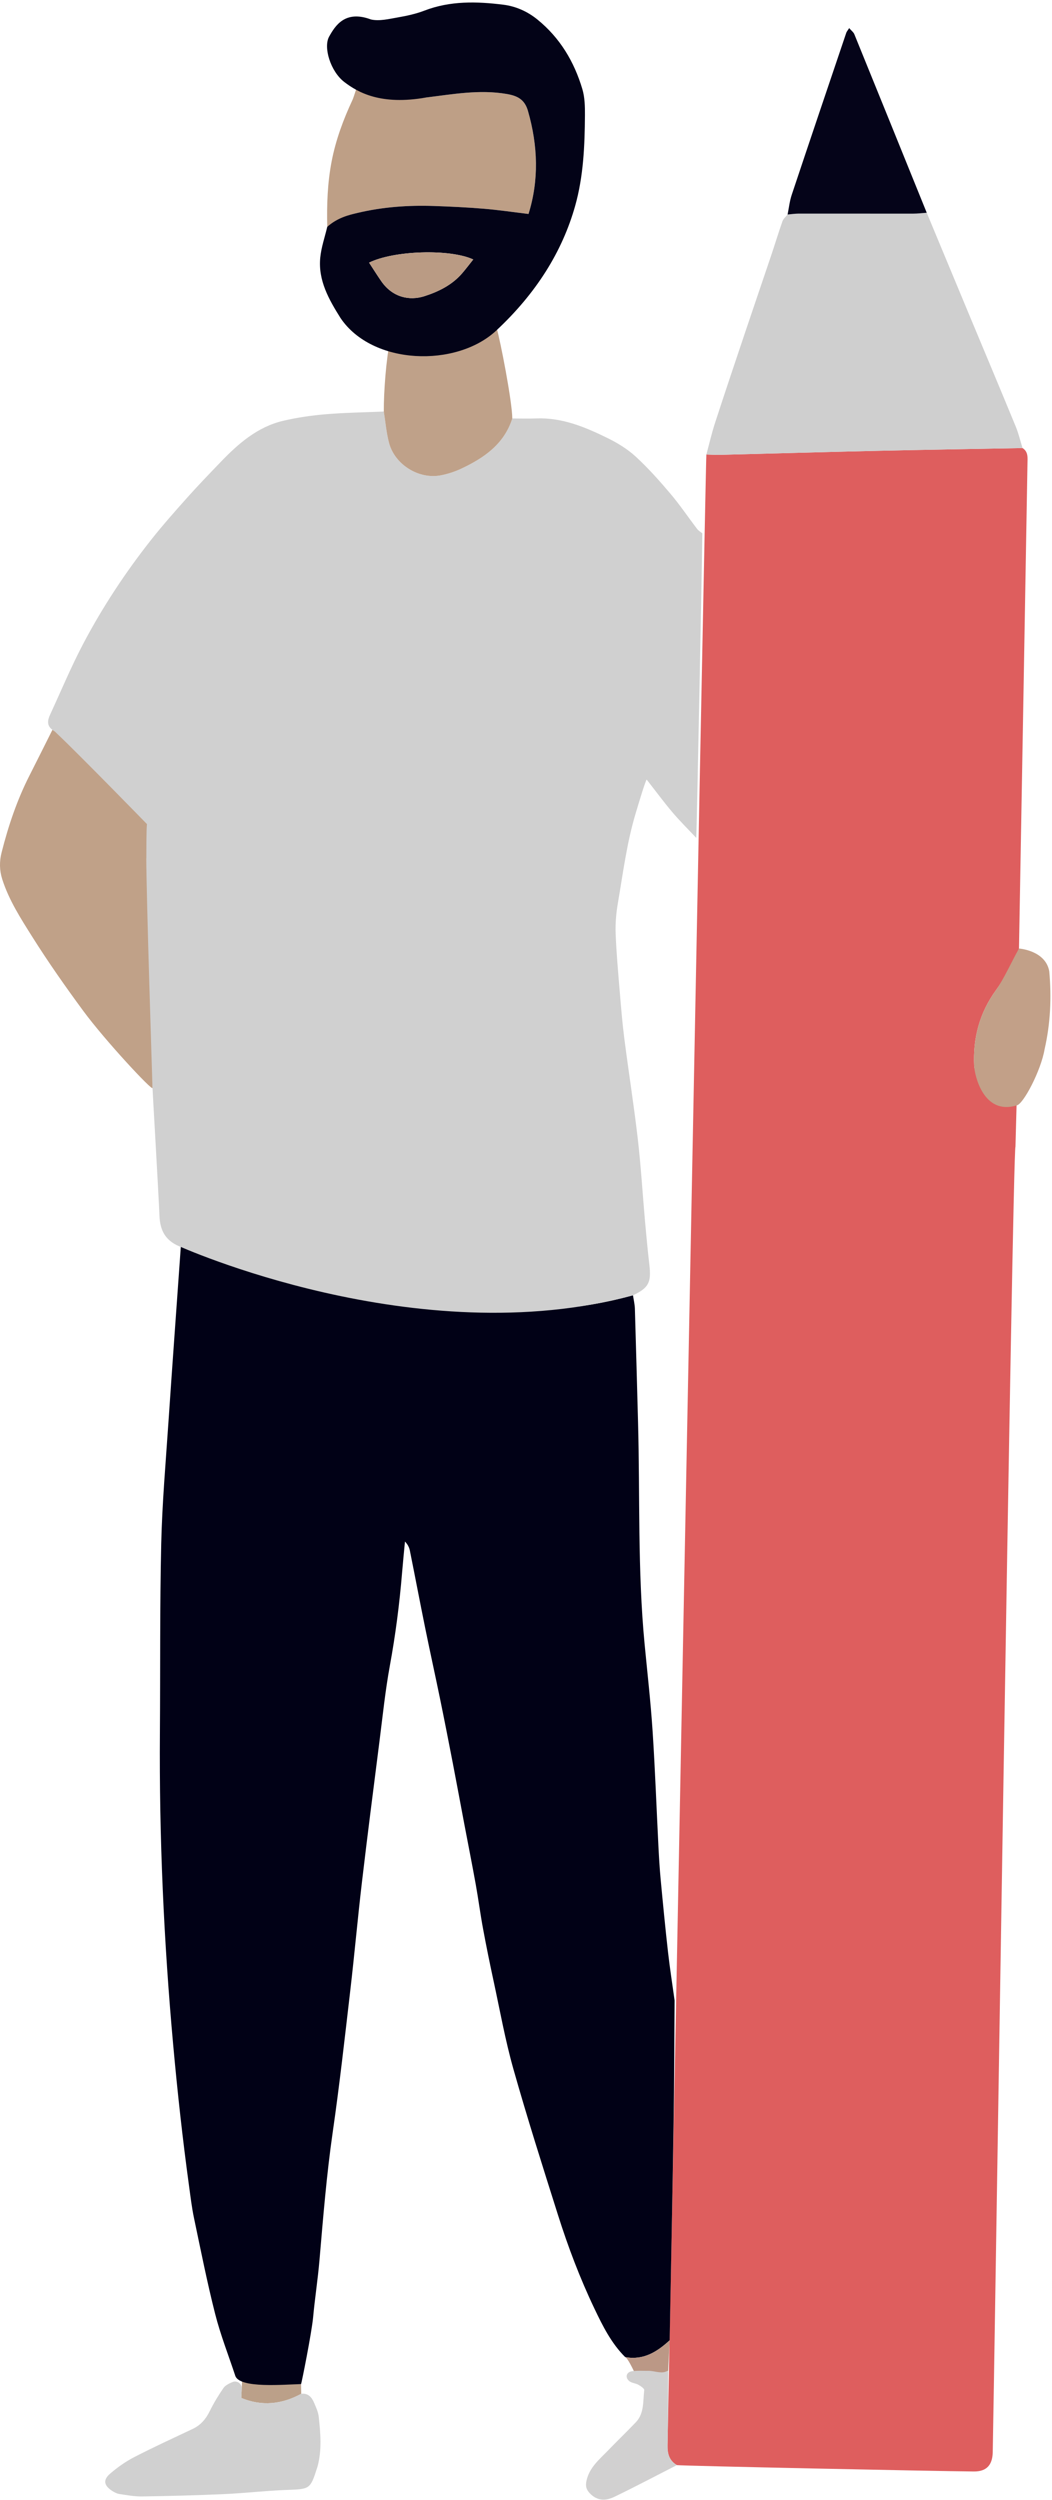 <?xml version="1.0" encoding="UTF-8"?> <svg xmlns="http://www.w3.org/2000/svg" xmlns:xlink="http://www.w3.org/1999/xlink" width="271px" height="644px" viewBox="0 0 271 644" version="1.1"><title>Group</title><g id="Page-1" stroke="none" stroke-width="1" fill="none" fill-rule="evenodd"><g id="Motto_Plan_Google-Friendly" transform="translate(-1001, -60)" fill-rule="nonzero"><g id="Group" transform="translate(1001, 60)"><path d="M77.601,616.644 C72.586,619.378 67.452,619.903 62.163,617.724 C62.237,616.041 62.3,614.61 62.363,613.179 C63.239,613.215 73.339,614.225 77.549,614.157 C77.567,614.986 77.584,615.815 77.601,616.644 Z" id="Path" fill="#BBA089"></path><path d="M255.733,631.733 C255.659,635.017 254.11,636.687 250.883,636.659 C240.377,636.568 175.813,635.22 174.363,635.02 C172.371,633.829 171.904,632.054 171.961,629.808 C172.123,623.442 181.766,118.197 181.963,117.082 C183.138,117.113 184.315,117.197 185.488,117.167 C198.914,116.831 212.338,116.442 225.764,116.138 C238.312,115.854 250.862,115.655 263.411,115.419 C264.926,116.39 264.706,117.929 264.683,119.385 C264.483,132.124 262.581,239.893 262.497,244.346 C262.185,245.16 261.976,246.031 261.547,246.777 C259.949,249.555 258.475,252.434 256.598,255.016 C252.324,260.895 250.602,267.391 250.944,274.593 C251.055,276.934 256.37,285.08 259.524,284.726 C260.295,284.64 261.089,284.744 261.872,284.76 C261.778,288.295 261.684,291.83 261.59,295.364 C260.844,296.105 256.064,617.102 255.733,631.733 Z" id="Path" fill="#DE5E5E"></path><path d="M47.188,311.854 C54.453,315.983 111.892,335.118 118.166,335.942 C125.725,336.935 133.434,337.345 141.056,337.146 C148.471,336.953 155.856,335.654 163.061,333.669 C163.23,334.823 163.515,335.973 163.55,337.13 C163.846,346.838 164.094,356.547 164.36,366.256 C164.882,385.375 164.227,404.529 166.062,423.61 C166.775,431.028 167.619,438.438 168.108,445.871 C168.759,455.757 169.11,465.663 169.613,475.559 C169.757,478.399 169.919,481.24 170.185,484.07 C170.772,490.319 171.375,496.567 172.078,502.803 C172.55,506.986 173.205,511.147 173.779,515.319 C173.7,525.786 173.689,536.254 173.526,546.72 C173.234,565.434 172.851,584.147 172.506,602.861 C169.27,605.846 165.742,608.059 161.051,607.193 C157.458,603.613 155.24,599.134 153.104,594.652 C149.394,586.871 146.34,578.811 143.743,570.598 C139.788,558.091 135.813,545.584 132.246,532.963 C130.144,525.524 128.783,517.872 127.147,510.304 C126.173,505.801 125.255,501.284 124.417,496.754 C123.721,492.992 123.232,489.192 122.553,485.426 C121.615,480.217 120.58,475.025 119.595,469.824 C118.609,464.622 117.653,459.414 116.648,454.216 C115.587,448.729 114.514,443.244 113.391,437.769 C112.131,431.622 110.773,425.494 109.523,419.344 C108.175,412.711 106.916,406.06 105.581,399.425 C105.416,398.604 105.022,397.828 104.321,397.107 C104.071,399.787 103.798,402.466 103.576,405.148 C102.914,413.175 101.885,421.143 100.431,429.076 C99.247,435.538 98.577,442.096 97.747,448.62 C96.211,460.692 94.659,472.763 93.237,484.849 C92.147,494.111 91.323,503.404 90.245,512.668 C88.826,524.855 87.472,537.055 85.719,549.196 C84.132,560.191 83.242,571.238 82.294,582.29 C81.875,587.178 81.111,592.037 80.663,596.923 C80.304,600.83 77.685,613.992 77.55,614.153 C73.339,614.221 61.659,615.357 60.599,611.98 C58.851,606.687 56.795,601.472 55.426,596.082 C53.352,587.917 51.713,579.64 49.978,571.391 C49.413,568.705 49.09,565.966 48.716,563.243 C47.059,551.181 45.733,539.087 44.631,526.957 C42.194,500.129 40.991,473.26 41.193,446.324 C41.314,430.113 41.159,413.897 41.532,397.692 C41.774,387.195 42.692,376.71 43.4,366.226 C44.406,351.331 45.501,336.442 46.551,321.549 C46.778,318.322 46.976,315.088 47.188,311.854 Z" id="Path" fill="#010116"></path><path d="M180.922,137.386 C180.869,144.641 179.471,215.07 179.356,215.838 C177.301,213.645 175.154,211.532 173.214,209.242 C170.966,206.589 168.901,203.781 166.582,200.817 C166.132,201.512 164.445,207.205 163.718,209.63 C161.467,217.142 160.497,224.906 159.176,232.597 C158.732,235.185 158.494,237.86 158.594,240.478 C158.787,245.549 159.251,250.612 159.67,255.673 C160,259.659 160.33,263.65 160.84,267.616 C161.948,276.225 163.309,284.804 164.304,293.425 C165.121,300.504 165.541,307.627 166.171,314.728 C166.499,318.42 166.857,322.111 167.279,325.793 C167.805,330.383 167.107,331.75 163.062,333.671 C107.475,348.787 46.089,321.044 45.49,320.738 C42.396,319.159 41.223,316.703 41.08,313.194 C40.844,307.391 39.311,281.175 39.287,280.263 C39.23,278.121 38.932,275.986 38.841,273.844 C38.746,271.591 38.851,269.329 38.744,267.077 C38.422,260.345 37.867,253.619 37.725,246.884 C37.545,238.353 37.663,229.816 37.701,221.282 C37.707,219.827 32.372,218.954 32.536,217.502 C32.888,214.392 33.345,214.548 30.652,212.119 C23.385,205.563 21.299,195.277 14.224,188.508 C14.016,188.309 13.745,188.175 13.503,188.01 C11.995,186.901 12.251,185.51 12.909,184.086 C15.745,177.951 18.345,171.691 21.496,165.722 C26.432,156.372 32.25,147.544 38.793,139.23 C41.755,135.467 44.938,131.872 48.128,128.296 C50.932,125.153 53.86,122.12 56.777,119.08 C61.363,114.301 66.306,109.961 72.956,108.396 C76.545,107.552 80.238,107.018 83.915,106.71 C88.884,106.293 93.882,106.227 98.869,106.01 C99.302,108.7 99.523,111.445 100.212,114.067 C101.697,119.712 107.934,123.562 113.618,122.432 C115.403,122.077 117.19,121.498 118.835,120.722 C124.7,117.956 129.866,114.414 131.972,107.796 C134.026,107.797 136.083,107.869 138.134,107.787 C144.79,107.521 150.711,110.003 156.48,112.832 C159.072,114.103 161.64,115.671 163.753,117.612 C166.962,120.56 169.885,123.849 172.706,127.182 C175.156,130.077 177.283,133.244 179.588,136.263 C179.932,136.716 180.473,137.016 180.922,137.386 Z" id="Path" fill="#D0D0D0"></path><path d="M92.742,20.032 C93.674,20.314 93.841,23.583 94.749,23.93 C99.646,25.799 104.582,25.748 109.766,25.114 C116.631,24.275 123.527,23.002 130.542,24.208 C133.338,24.689 135.161,25.639 136.007,28.575 C138.597,37.568 138.852,46.489 136.149,55.12 C132.122,54.638 128.391,54.081 124.64,53.77 C120.343,53.414 116.029,53.206 111.719,53.061 C105.136,52.839 98.599,53.311 92.171,54.83 C89.885,55.37 87.653,56.075 85.822,57.686 C85.414,58.045 84.814,58.186 84.302,58.427 C84.161,52.754 84.359,47.107 85.442,41.513 C86.507,36.008 88.438,30.806 90.799,25.745 C91.209,24.867 92.358,20.924 92.742,20.032 Z" id="Path" fill="#BE9F86"></path><path d="M100.527,87.593 C102.875,87.606 105.448,91.47 107.794,91.404 C114.923,91.205 121.366,88.94 127.181,84.835 C127.402,84.679 127.692,84.619 127.95,84.514 C128.879,87.745 131.918,103.235 131.972,107.797 C129.866,114.414 124.701,117.957 118.835,120.723 C117.19,121.499 115.403,122.078 113.618,122.433 C107.934,123.563 101.697,119.713 100.212,114.068 C99.522,111.446 99.302,108.701 98.869,106.011 C98.84,101.049 99.462,92.414 100.527,87.593 Z" id="Path" fill="#BFA189"></path><path d="M263.411,115.419 C250.862,115.655 238.312,115.854 225.765,116.138 C212.339,116.442 198.914,116.831 185.489,117.167 C184.315,117.196 183.139,117.113 181.964,117.082 C182.704,114.355 183.333,111.592 184.206,108.908 C186.801,100.93 189.479,92.979 192.149,85.025 C194.323,78.549 196.543,72.088 198.721,65.614 C199.685,62.748 200.553,59.849 201.564,57.001 C201.796,56.347 202.434,55.836 202.885,55.26 C203.85,55.179 204.815,55.029 205.78,55.029 C215.594,55.022 225.408,55.048 235.223,55.04 C236.393,55.039 237.563,54.888 238.734,54.807 C242.37,63.545 246.001,72.284 249.642,81.02 C253.651,90.638 257.693,100.242 261.659,109.878 C262.392,111.663 262.834,113.569 263.411,115.419 Z" id="Path" fill="#CFCFCF"></path><path d="M88.686,21.12 C85.154,18.417 83.241,12.189 84.785,9.428 C86.329,6.667 88.875,2.506 95.573,5.019 C97.747,5.504 100.228,4.875 102.526,4.478 C104.834,4.079 107.168,3.568 109.346,2.73 C115.985,0.176 122.831,0.362 129.654,1.211 C132.818,1.604 135.835,2.912 138.443,5.031 C144.267,9.765 147.916,15.894 150.019,22.959 C150.649,25.077 150.698,27.426 150.684,29.667 C150.633,37.524 150.307,45.408 148.174,53 C144.859,64.805 138.126,75.55 127.845,85.146 C117.564,94.742 95.925,94.105 87.72,81.928 C84.739,77.177 81.928,72.271 82.496,66.383 C82.755,63.699 83.679,61.078 84.302,58.429 C86.965,56.065 89.885,55.372 92.171,54.831 C98.599,53.312 105.136,52.84 111.719,53.062 C116.03,53.208 120.343,53.415 124.64,53.771 C128.391,54.082 132.122,54.638 136.149,55.121 C138.852,46.49 138.597,37.569 136.007,28.576 C135.161,25.64 133.339,24.689 130.542,24.209 C123.527,23.003 116.631,24.276 109.766,25.115 C98.128,27.18 92.217,23.823 88.686,21.12 Z M95.075,67.659 C96.219,69.404 97.188,70.961 98.234,72.465 C101.128,76.626 105.499,77.538 109.352,76.294 C112.982,75.122 116.42,73.433 119.006,70.457 C120.002,69.31 120.913,68.09 121.912,66.843 C115.947,64.062 101.453,64.495 95.075,67.659 Z" id="Shape" fill="#030317"></path><path d="M13.502,188.01 C13.744,188.175 14.015,188.309 14.223,188.508 C21.297,195.278 37.855,212.287 37.855,212.287 C37.691,213.739 37.706,219.826 37.7,221.281 C37.662,229.815 39.229,278.12 39.286,280.262 C39.31,281.173 27.078,268.057 21.454,260.417 C16.872,254.192 12.419,247.851 8.305,241.312 C5.353,236.619 2.308,231.902 0.588,226.529 C-0.152,224.218 -0.18,221.93 0.417,219.576 C2.15,212.735 4.387,206.085 7.592,199.778 C9.581,195.865 11.533,191.933 13.502,188.01 Z" id="Path" fill="#C0A188"></path><path d="M62.271,615.287 C62.237,616.055 62.202,616.856 62.164,617.724 C67.453,619.903 72.586,619.378 77.602,616.644 C79.407,616.429 80.319,617.553 80.924,618.983 C81.419,620.152 81.983,621.365 82.116,622.601 C82.574,626.883 82.945,631.187 81.786,635.437 C81.76,635.531 81.72,635.622 81.691,635.715 C79.924,641.26 79.824,641.197 73.836,641.412 C68.47,641.605 63.121,642.243 57.756,642.485 C50.713,642.802 43.662,642.979 36.612,643.091 C34.674,643.122 32.721,642.756 30.791,642.469 C30.138,642.372 29.478,642.04 28.914,641.674 C26.762,640.276 26.475,638.848 28.371,637.213 C30.268,635.577 32.376,634.094 34.599,632.946 C39.545,630.391 44.615,628.073 49.647,625.688 C51.694,624.718 53.018,623.161 54.016,621.139 C55.05,619.043 56.272,617.02 57.604,615.099 C57.989,614.544 58.949,613.993 59.915,613.611 C61.075,613.15 62.326,614.038 62.271,615.287 Z" id="Path" fill="#D0D0D0"></path><path d="M172.128,610.701 C170.494,611.62 165.497,612.022 163.856,611.984 C163.034,610.246 161.727,607.487 161.047,607.194 C165.741,608.061 169.269,605.848 172.505,602.863 C172.379,605.476 172.254,608.088 172.128,610.701 Z" id="Path" fill="#BB9886"></path><path d="M238.733,54.806 C237.563,54.887 236.393,55.038 235.222,55.039 C225.408,55.047 215.594,55.021 205.779,55.028 C204.814,55.029 203.849,55.179 202.884,55.259 C203.229,53.57 203.406,51.825 203.947,50.201 C208.59,36.274 213.297,22.369 217.998,8.461 C218.113,8.122 218.38,7.834 218.753,7.24 C219.307,7.886 219.866,8.289 220.086,8.83 C226.323,24.148 232.525,39.478 238.733,54.806 Z" id="Path" fill="#050419"></path><path d="M261.872,284.759 C253.297,287.363 251.056,276.933 250.945,274.592 C250.603,267.39 252.325,260.894 256.599,255.015 C258.476,252.433 260.9,247.124 262.497,244.346 C262.497,244.346 269.313,244.796 270.292,250.188 C270.912,256.924 270.602,263.687 269.092,270.289 C268.178,275.756 263.565,284.573 261.872,284.759 Z" id="Path" fill="#C2A088"></path><path d="M172.128,610.701 C172.087,617.07 172.123,623.441 171.961,629.808 C171.904,632.054 172.37,633.829 174.363,635.02 C168.999,637.757 163.676,640.577 158.254,643.193 C155.578,644.484 153.472,643.957 151.849,642.185 C150.979,641.235 150.792,640.315 151.09,638.994 C151.855,635.596 154.393,633.565 156.604,631.271 C158.972,628.814 161.438,626.452 163.791,623.981 C166.004,621.656 165.609,618.551 165.958,615.709 C166.008,615.305 165.049,614.66 164.447,614.322 C163.715,613.911 162.723,613.885 162.101,613.377 C160.951,612.439 161.335,611.041 162.814,610.832 C164.254,610.628 165.741,610.754 167.207,610.735 C168.849,610.771 170.494,611.621 172.128,610.701 Z" id="Path" fill="#D1D0D0"></path><path d="M95.075,67.659 C101.453,64.495 115.947,64.062 121.912,66.842 C120.913,68.09 120.002,69.31 119.006,70.456 C116.421,73.432 112.982,75.121 109.352,76.293 C105.498,77.537 101.128,76.625 98.234,72.464 C97.189,70.961 96.219,69.404 95.075,67.659 Z" id="Path" fill="#BA9B84"></path></g></g></g></svg> 
